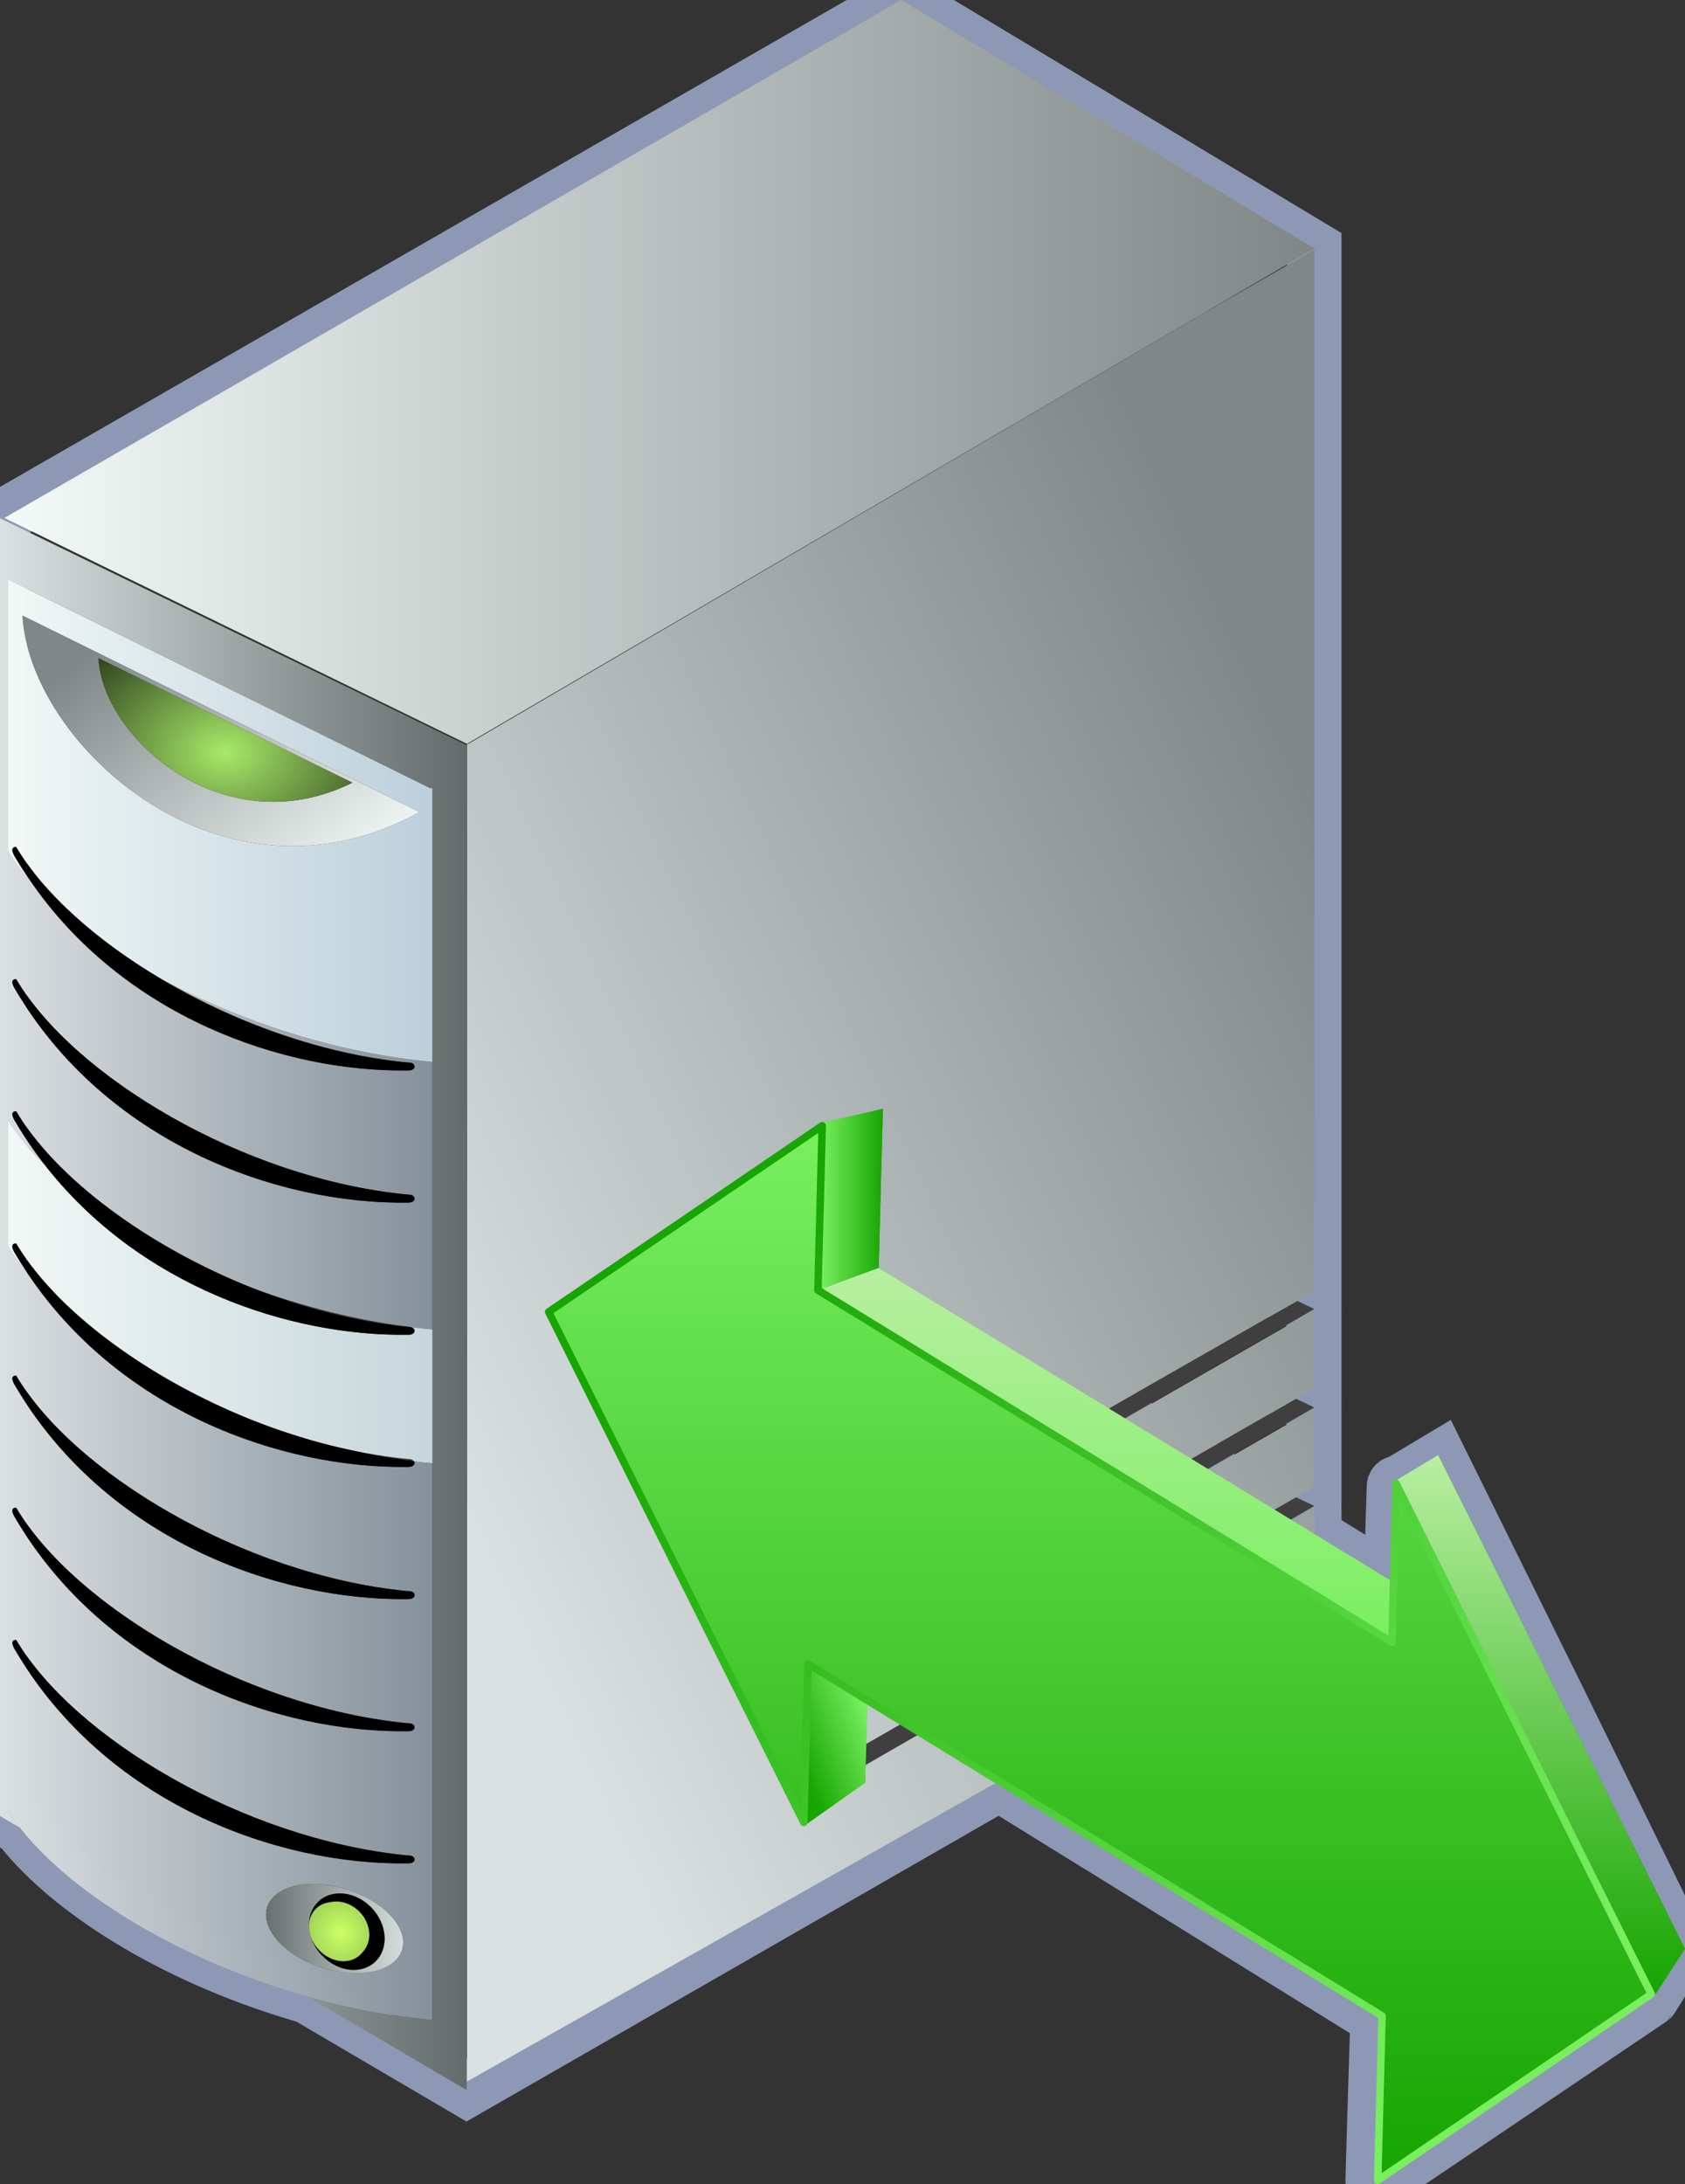 <svg xmlns="http://www.w3.org/2000/svg" xmlns:xlink="http://www.w3.org/1999/xlink" version="1.1" width="0.646" height="0.837" viewBox="0 0 46.52 60.274">
  <rect x="0" y="0" width="46.52" height="60.274" fill="#333333" stroke="none"/>
  <title><![CDATA[Edge Server]]></title>
  <g transform=" scale(1) ">
    <path xmlns="http://www.w3.org/2000/svg" d="  M46.419,53.806 L43.103,47.042 L39.742,40.245 L38.598,40.928 C38.585,40.926 38.574,40.922 38.562,40.925 C38.516,40.934 38.484,40.974 38.483,41.021 L38.401,43.672 L24.392,35.038 L24.526,30.67 L22.897,31.034 C22.865,31.021 22.83,31.022 22.802,31.043 L19.031,33.584 L15.261,36.124 C15.22,36.153 15.206,36.209 15.226,36.254 L18.702,43.28 L22.177,50.305 C22.198,50.349 22.245,50.371 22.291,50.36 C22.324,50.353 22.346,50.329 22.358,50.3 L23.957,49.181 L24.037,47.039 L26.308,48.446 L30.269,50.897 C30.278,50.903 30.287,50.908 30.296,50.911 L34.175,53.312 L38.031,55.699 L37.962,57.898 L37.895,60.156 C37.893,60.195 37.913,60.23 37.948,60.249 C37.962,60.258 37.978,60.262 37.993,60.262 C38.016,60.263 38.037,60.258 38.055,60.246 L41.824,57.704 L45.593,55.162 C45.608,55.151 46.391,53.883 46.398,53.869 L46.419,53.806 Z" style="stroke-width: 1.5; stroke: #8d98b5; stroke-dasharray: none; stroke-linecap: butt; stroke-linejoin: miter; fill: none; "/>
    <path xmlns="http://www.w3.org/2000/svg" d="  M36.287,6.856 L24.88,0 L0,14.302 L0,50.115 L0.55,50.439 C2.03,52.33 5.095,54.133 8.476,55.093 L12.883,57.68 L36.287,44.239 L36.287,41.593 L36.286,41.56 L35.778,41.319 L36.287,41.026 L36.287,38.876 L36.286,38.841 L35.778,38.601 L36.287,38.308 L36.287,36.156 L36.286,36.124 L35.814,35.899 L36.287,35.629 L36.287,6.889 L36.287,6.856 Z" style="stroke-width: 1.5; stroke: #8d98b5; stroke-dasharray: none; stroke-linecap: butt; stroke-linejoin: miter; fill: none; "/>
    <path xmlns="http://www.w3.org/2000/svg" d="  M22.053,44.335 L36.286,36.124 L35.814,35.899 L22.053,43.756 L22.053,44.335 Z" style="fill-rule: evenodd; fill: #3f3f3f; "/>
    <path xmlns="http://www.w3.org/2000/svg" d="  M22.053,47.053 L36.286,38.841 L35.778,38.601 L22.053,46.474 L22.053,47.053 Z" style="fill-rule: evenodd; fill: #3f3f3f; "/>
    <path xmlns="http://www.w3.org/2000/svg" d="  M22.053,49.772 L36.286,41.56 L35.778,41.319 L22.053,49.193 L22.053,49.772 Z" style="fill-rule: evenodd; fill: #3f3f3f; "/>
    <defs xmlns="http://www.w3.org/2000/svg" xmlns:xlink="http://www.w3.org/1999/xlink">
      <linearGradient id="grad1277">
        <stop offset="0%" stop-color="#646c6b" stop-opacity="1"/>
        <stop offset="100%" stop-color="#dae1e1" stop-opacity="1"/>
      </linearGradient>
      <linearGradient xlink:href="#grad1277" id="grad1278" x1="0" y1="0" x2="0" y2="1" gradientTransform="rotate(90 .5 .5)" gradientUnits="objectBoundingBox">
  </linearGradient>
    </defs>
    <path xmlns="http://www.w3.org/2000/svg" d="  M12.883,20.567 L0,14.302 L0,50.115 L0.55,50.439 C0.432,50.288 0.323,50.135 0.224,49.981 L0.224,34.4 L0.224,30.924 L0.224,23.488 L0.224,15.991 L11.87,21.748 C11.87,21.748 11.915,21.753 11.937,21.755 L11.937,29.304 L11.937,36.688 L11.937,40.381 L11.937,55.745 C10.78,55.641 9.61,55.413 8.476,55.092 L12.883,57.679 L12.883,20.567 Z" style="fill-rule: evenodd; fill: url(#grad1278); "/>
    <defs xmlns="http://www.w3.org/2000/svg" xmlns:xlink="http://www.w3.org/1999/xlink">
      <linearGradient id="grad1279">
        <stop offset="0%" stop-color="#85919c" stop-opacity="0.988"/>
        <stop offset="100%" stop-color="#dadfe1" stop-opacity="0.988"/>
      </linearGradient>
      <linearGradient xlink:href="#grad1279" id="grad1280" x1="0" y1="0" x2="0" y2="1" gradientTransform="rotate(90 .5 .5)" gradientUnits="objectBoundingBox">
  </linearGradient>
    </defs>
    <path xmlns="http://www.w3.org/2000/svg" d="  M11.446,40.375 C11.446,40.433 11.377,40.48 11.288,40.48 C11.281,40.48 11.266,40.482 11.266,40.482 C7.788,40.533 3.253,38.953 0.692,35.035 C0.517,34.822 0.358,34.61 0.224,34.4 L0.224,49.981 C0.323,50.134 0.431,50.287 0.55,50.438 C2.029,52.329 5.094,54.133 8.475,55.092 C9.61,55.413 10.78,55.641 11.936,55.745 L11.936,40.382 C11.768,40.366 11.597,40.348 11.427,40.326 C11.438,40.342 11.446,40.358 11.446,40.375 Z M11.098,53.812 C10.909,54.408 9.922,54.629 8.896,54.303 C7.869,53.977 7.19,53.229 7.378,52.632 C7.567,52.036 8.553,51.815 9.581,52.142 C10.607,52.467 11.287,53.215 11.098,53.812 Z M11.288,51.422 C11.281,51.422 11.266,51.423 11.266,51.423 C7.66,51.477 2.914,49.775 0.413,45.529 C0.232,45.23 0.448,45.257 0.448,45.257 C2.031,47.935 6.698,50.745 11.203,51.2 C11.223,51.202 11.287,51.206 11.296,51.206 C11.384,51.206 11.446,51.26 11.446,51.316 C11.446,51.374 11.377,51.422 11.288,51.422 Z M11.288,47.775 C11.281,47.775 11.266,47.775 11.266,47.775 C7.66,47.829 2.914,46.127 0.413,41.881 C0.232,41.582 0.448,41.609 0.448,41.609 C2.031,44.287 6.698,47.099 11.203,47.551 C11.223,47.554 11.287,47.558 11.296,47.558 C11.384,47.558 11.446,47.611 11.446,47.67 C11.446,47.727 11.377,47.775 11.288,47.775 Z M11.288,44.128 C11.281,44.128 11.266,44.129 11.266,44.129 C7.66,44.182 2.914,42.481 0.413,38.235 C0.232,37.935 0.448,37.964 0.448,37.964 C2.031,40.641 6.698,43.451 11.203,43.906 C11.223,43.907 11.287,43.911 11.296,43.911 C11.384,43.911 11.446,43.966 11.446,44.023 C11.446,44.08 11.377,44.128 11.288,44.128 Z" style="fill-rule: evenodd; fill: url(#grad1280); "/>
    <defs xmlns="http://www.w3.org/2000/svg" xmlns:xlink="http://www.w3.org/1999/xlink">
      <linearGradient id="grad1281">
        <stop offset="0%" stop-color="#85919c" stop-opacity="0.988"/>
        <stop offset="100%" stop-color="#dadfe1" stop-opacity="0.988"/>
      </linearGradient>
      <linearGradient xlink:href="#grad1281" id="grad1282" x1="0" y1="0" x2="0" y2="1" gradientTransform="rotate(90 .5 .5)" gradientUnits="objectBoundingBox">
  </linearGradient>
    </defs>
    <path xmlns="http://www.w3.org/2000/svg" d="  M11.203,29.317 C11.223,29.319 11.287,29.323 11.296,29.323 C11.384,29.323 11.446,29.377 11.446,29.434 C11.446,29.492 11.377,29.54 11.288,29.54 C11.281,29.54 11.266,29.54 11.266,29.54 C7.838,29.593 3.382,28.056 0.804,24.258 C0.583,24.004 0.388,23.747 0.225,23.489 L0.225,30.925 C0.484,31.331 0.821,31.735 1.225,32.132 C0.934,31.759 0.662,31.362 0.414,30.94 C0.233,30.641 0.449,30.668 0.449,30.668 C1.531,32.499 4.054,34.392 6.981,35.55 C8.36,36.057 9.829,36.431 11.29,36.617 C11.292,36.617 11.295,36.617 11.296,36.617 C11.303,36.617 11.309,36.619 11.316,36.62 C11.501,36.643 11.687,36.665 11.871,36.682 C11.893,36.685 11.915,36.688 11.938,36.689 L11.938,29.305 C9.338,29.071 6.673,28.207 4.491,27.041 C6.466,28.204 8.857,29.081 11.203,29.317 Z M11.288,33.187 C11.281,33.187 11.266,33.188 11.266,33.188 C7.66,33.241 2.914,31.541 0.413,27.294 C0.232,26.995 0.448,27.023 0.448,27.023 C2.031,29.699 6.698,32.51 11.203,32.963 C11.223,32.965 11.287,32.97 11.296,32.97 C11.384,32.97 11.446,33.025 11.446,33.082 C11.446,33.139 11.377,33.187 11.288,33.187 Z" style="fill-rule: evenodd; fill: url(#grad1282); "/>
    <defs xmlns="http://www.w3.org/2000/svg" xmlns:xlink="http://www.w3.org/1999/xlink">
      <linearGradient id="grad1283">
        <stop offset="0%" stop-color="#c8d8dd" stop-opacity="0.988"/>
        <stop offset="100%" stop-color="#f3f9f7" stop-opacity="0.988"/>
      </linearGradient>
      <linearGradient xlink:href="#grad1283" id="grad1284" x1="0" y1="0" x2="0" y2="1" gradientTransform="rotate(90 .5 .5)" gradientUnits="objectBoundingBox">
  </linearGradient>
    </defs>
    <path xmlns="http://www.w3.org/2000/svg" d="  M11.87,36.681 C11.686,36.664 11.5,36.642 11.315,36.62 C11.391,36.627 11.446,36.675 11.446,36.729 C11.446,36.786 11.377,36.835 11.288,36.835 C11.281,36.835 11.266,36.835 11.266,36.835 C8.018,36.883 3.848,35.507 1.224,32.132 C0.821,31.735 0.483,31.331 0.224,30.925 L0.224,34.4 C0.358,34.61 0.517,34.822 0.692,35.035 C0.597,34.889 0.502,34.741 0.413,34.588 C0.232,34.288 0.448,34.316 0.448,34.316 C1.393,35.917 3.444,37.565 5.902,38.729 C7.077,39.286 8.348,39.732 9.634,40.008 C10.156,40.12 10.681,40.205 11.203,40.258 C11.223,40.259 11.287,40.265 11.296,40.265 C11.357,40.265 11.405,40.292 11.428,40.327 C11.599,40.349 11.769,40.367 11.938,40.382 L11.938,36.689 C11.915,36.687 11.893,36.684 11.87,36.681 Z" style="fill-rule: evenodd; fill: url(#grad1284); "/>
    <defs xmlns="http://www.w3.org/2000/svg" xmlns:xlink="http://www.w3.org/1999/xlink">
      <linearGradient id="grad1285">
        <stop offset="0%" stop-color="#bdd1dd" stop-opacity="0.988"/>
        <stop offset="100%" stop-color="#f3f9f7" stop-opacity="0.988"/>
      </linearGradient>
      <linearGradient xlink:href="#grad1285" id="grad1286" x1="0" y1="0" x2="0" y2="1" gradientTransform="rotate(90 .5 .5)" gradientUnits="objectBoundingBox">
  </linearGradient>
    </defs>
    <path xmlns="http://www.w3.org/2000/svg" d="  M11.87,21.749 L0.224,15.991 L0.224,23.488 C0.387,23.746 0.582,24.003 0.803,24.257 C0.667,24.059 0.536,23.858 0.412,23.647 C0.231,23.347 0.447,23.375 0.447,23.375 C1.205,24.658 2.672,25.97 4.49,27.041 C6.672,28.206 9.337,29.07 11.937,29.305 L11.937,21.756 C11.915,21.754 11.87,21.749 11.87,21.749 Z M0.619,16.988 L11.583,22.409 C6.146,25.413 0.827,20.567 0.619,16.988 Z" style="fill-rule: evenodd; fill: url(#grad1286); "/>
    <path xmlns="http://www.w3.org/2000/svg" d="  M11.296,51.206 C11.287,51.206 11.223,51.201 11.203,51.199 C6.698,50.745 2.031,47.934 0.448,45.257 C0.448,45.257 0.232,45.23 0.413,45.528 C2.913,49.775 7.66,51.477 11.266,51.422 C11.266,51.422 11.281,51.421 11.288,51.421 C11.377,51.421 11.446,51.373 11.446,51.315 C11.446,51.259 11.384,51.206 11.296,51.206 Z" style="fill-rule: evenodd; fill: #000000; "/>
    <path xmlns="http://www.w3.org/2000/svg" d="  M11.296,47.557 C11.287,47.557 11.223,47.553 11.203,47.551 C6.698,47.098 2.031,44.286 0.448,41.608 C0.448,41.608 0.232,41.581 0.413,41.88 C2.913,46.127 7.66,47.829 11.266,47.774 C11.266,47.774 11.281,47.774 11.288,47.774 C11.377,47.774 11.446,47.726 11.446,47.669 C11.446,47.611 11.384,47.557 11.296,47.557 Z" style="fill-rule: evenodd; fill: #000000; "/>
    <path xmlns="http://www.w3.org/2000/svg" d="  M11.296,43.91 C11.287,43.91 11.223,43.906 11.203,43.905 C6.698,43.451 2.031,40.64 0.448,37.963 C0.448,37.963 0.232,37.934 0.413,38.234 C2.913,42.481 7.66,44.182 11.266,44.129 C11.266,44.129 11.281,44.127 11.288,44.127 C11.377,44.127 11.446,44.079 11.446,44.021 C11.446,43.964 11.384,43.91 11.296,43.91 Z" style="fill-rule: evenodd; fill: #000000; "/>
    <path xmlns="http://www.w3.org/2000/svg" d="  M11.428,40.326 C10.829,40.253 10.23,40.146 9.633,40.007 C8.348,39.731 7.077,39.286 5.901,38.728 C3.443,37.564 1.392,35.916 0.447,34.316 C0.447,34.316 0.231,34.287 0.412,34.587 C0.501,34.74 0.596,34.887 0.692,35.035 C3.253,38.953 7.788,40.533 11.265,40.482 C11.265,40.482 11.281,40.48 11.287,40.48 C11.376,40.48 11.445,40.433 11.445,40.375 C11.446,40.358 11.438,40.342 11.428,40.326 Z" style="fill-rule: evenodd; fill: #000000; "/>
    <path xmlns="http://www.w3.org/2000/svg" d="  M11.315,36.62 C11.307,36.618 11.299,36.617 11.29,36.617 C11.277,36.617 11.222,36.612 11.203,36.61 C9.778,36.467 8.336,36.086 6.98,35.549 C4.054,34.391 1.53,32.499 0.448,30.668 C0.448,30.668 0.232,30.64 0.413,30.939 C0.662,31.361 0.934,31.759 1.224,32.131 C3.848,35.507 8.018,36.883 11.266,36.834 C11.266,36.834 11.281,36.834 11.288,36.834 C11.377,36.834 11.446,36.786 11.446,36.728 C11.446,36.676 11.391,36.627 11.315,36.62 Z" style="fill-rule: evenodd; fill: #000000; "/>
    <path xmlns="http://www.w3.org/2000/svg" d="  M11.296,29.323 C11.287,29.323 11.223,29.319 11.203,29.317 C8.857,29.081 6.466,28.204 4.491,27.041 C2.673,25.971 1.206,24.659 0.448,23.375 C0.448,23.375 0.232,23.348 0.413,23.648 C0.536,23.858 0.667,24.06 0.804,24.258 C3.382,28.056 7.838,29.593 11.266,29.54 C11.266,29.54 11.281,29.54 11.288,29.54 C11.377,29.54 11.446,29.492 11.446,29.434 C11.446,29.377 11.384,29.323 11.296,29.323 Z" style="fill-rule: evenodd; fill: #000000; "/>
    <path xmlns="http://www.w3.org/2000/svg" d="  M11.296,32.969 C11.287,32.969 11.223,32.965 11.203,32.962 C6.698,32.51 2.031,29.698 0.448,27.022 C0.448,27.022 0.232,26.994 0.413,27.293 C2.913,31.54 7.66,33.241 11.266,33.188 C11.266,33.188 11.281,33.186 11.288,33.186 C11.377,33.186 11.446,33.138 11.446,33.08 C11.446,33.023 11.384,32.969 11.296,32.969 Z" style="fill-rule: evenodd; fill: #000000; "/>
    <defs xmlns="http://www.w3.org/2000/svg">
      <linearGradient id="grad1287">
        <stop offset="0%" stop-color="#646c6b" stop-opacity="1"/>
        <stop offset="100%" stop-color="#dae1e1" stop-opacity="1"/>
      </linearGradient>
    </defs>
    <path xmlns="http://www.w3.org/2000/svg" d="  M9.581,52.143 C8.553,51.816 7.567,52.036 7.378,52.633 C7.19,53.23 7.869,53.977 8.896,54.304 C9.922,54.629 10.909,54.409 11.098,53.812 C11.287,53.215 10.607,52.467 9.581,52.143 Z M10.356,54.139 C9.974,54.499 9.316,54.417 8.884,53.956 C8.743,53.809 8.647,53.639 8.589,53.466 C8.552,53.352 8.533,53.238 8.532,53.126 C8.529,52.878 8.614,52.643 8.792,52.477 C9.172,52.117 9.832,52.199 10.264,52.658 C10.696,53.116 10.738,53.78 10.356,54.139 Z" style="fill-rule: evenodd; fill: url(#grad1287); "/>
    <path xmlns="http://www.w3.org/2000/svg" d="  M8.792,52.476 C8.615,52.643 8.529,52.877 8.532,53.125 C8.539,52.949 8.605,52.784 8.734,52.664 C8.836,52.568 8.966,52.513 9.104,52.497 C9.379,52.428 9.705,52.524 9.938,52.772 C10.255,53.108 10.282,53.599 10.003,53.881 C9.984,53.905 9.964,53.928 9.943,53.948 C9.646,54.227 9.137,54.164 8.804,53.808 C8.705,53.703 8.636,53.586 8.59,53.465 C8.647,53.637 8.744,53.808 8.884,53.955 C9.316,54.416 9.975,54.497 10.357,54.138 C10.739,53.779 10.697,53.115 10.265,52.656 C9.832,52.199 9.172,52.116 8.792,52.476 Z" style="fill-rule: evenodd; fill: #000000; "/>
    <defs xmlns="http://www.w3.org/2000/svg">
      <radialGradient id="grad1288" cx="50%" cy="50%" r="100%">
        <stop offset="0%" stop-color="#ccff66" stop-opacity="1"/>
        <stop offset="100%" stop-color="#7ab04a" stop-opacity="1"/>
      </radialGradient>
    </defs>
    <path xmlns="http://www.w3.org/2000/svg" d="  M9.942,53.949 C9.963,53.929 9.983,53.906 10.002,53.882 C10.281,53.6 10.255,53.108 9.938,52.772 C9.704,52.525 9.378,52.429 9.104,52.498 C8.965,52.514 8.835,52.568 8.733,52.665 C8.605,52.785 8.539,52.95 8.531,53.126 C8.532,53.238 8.551,53.352 8.588,53.466 C8.634,53.587 8.704,53.705 8.803,53.809 C9.137,54.165 9.646,54.228 9.942,53.949 Z" style="fill-rule: evenodd; fill: url(#grad1288); "/>
    <defs xmlns="http://www.w3.org/2000/svg" xmlns:xlink="http://www.w3.org/1999/xlink">
      <linearGradient id="grad1289">
        <stop offset="0%" stop-color="#7f8787" stop-opacity="1"/>
        <stop offset="100%" stop-color="#f3f9f7" stop-opacity="1"/>
      </linearGradient>
      <linearGradient xlink:href="#grad1289" id="grad1290" x1="0" y1="0" x2="0" y2="1" gradientTransform="rotate(315 .5 .5)" gradientUnits="objectBoundingBox">
  </linearGradient>
    </defs>
    <path xmlns="http://www.w3.org/2000/svg" d="  M0.619,16.988 C0.827,20.567 6.146,25.413 11.583,22.409 L0.619,16.988 Z M2.72,18.164 L9.73,21.599 C6.186,23.358 2.812,20.344 2.72,18.164 Z" style="fill-rule: evenodd; fill: url(#grad1290); "/>
    <defs xmlns="http://www.w3.org/2000/svg">
      <radialGradient id="grad1291" cx="50%" cy="50%" r="100%">
        <stop offset="0%" stop-color="#a7e968" stop-opacity="1"/>
        <stop offset="100%" stop-color="#000000" stop-opacity="1"/>
      </radialGradient>
    </defs>
    <path xmlns="http://www.w3.org/2000/svg" d="  M2.72,18.164 C2.812,20.343 6.186,23.358 9.73,21.599 L2.72,18.164 Z" style="fill-rule: evenodd; fill: url(#grad1291); "/>
    <defs xmlns="http://www.w3.org/2000/svg" xmlns:xlink="http://www.w3.org/1999/xlink">
      <linearGradient id="grad1292">
        <stop offset="0%" stop-color="#7f8787" stop-opacity="1"/>
        <stop offset="100%" stop-color="#dae1e1" stop-opacity="1"/>
      </linearGradient>
      <linearGradient xlink:href="#grad1292" id="grad1293" x1="0" y1="0" x2="0" y2="1" gradientTransform="rotate(45 .5 .5)" gradientUnits="objectBoundingBox">
  </linearGradient>
    </defs>
    <path xmlns="http://www.w3.org/2000/svg" d="  M12.913,20.537 L12.893,20.527 L12.893,57.443 L36.287,44.24 L36.287,41.593 L22.053,49.772 L22.053,49.193 L35.778,41.319 L36.287,41.026 L36.287,38.876 L22.053,47.053 L22.053,46.474 L35.778,38.601 L36.287,38.308 L36.287,36.156 L22.053,44.335 L22.053,43.756 L35.814,35.899 L36.287,35.629 L36.287,6.889 L33.147,8.694 L12.913,20.537 Z" style="fill-rule: evenodd; fill: url(#grad1293); "/>
    <defs xmlns="http://www.w3.org/2000/svg" xmlns:xlink="http://www.w3.org/1999/xlink">
      <linearGradient id="grad1294">
        <stop offset="0%" stop-color="#7f8787" stop-opacity="1"/>
        <stop offset="100%" stop-color="#f3f9f7" stop-opacity="1"/>
      </linearGradient>
      <linearGradient xlink:href="#grad1294" id="grad1295" x1="0" y1="0" x2="0" y2="1" gradientTransform="rotate(90 .5 .5)" gradientUnits="objectBoundingBox">
  </linearGradient>
    </defs>
    <path xmlns="http://www.w3.org/2000/svg" d="  M24.88,0 L0.12,14.293 L12.893,20.527 L36.287,6.856 L24.88,0 Z" style="fill-rule: evenodd; fill: url(#grad1295); "/>
    <path xmlns="http://www.w3.org/2000/svg" d="  M46.52,53.784 L43.112,46.969 L39.705,40.154 L39.647,42.27 L39.591,44.387 L35.732,42.02 L31.873,39.653 L31.873,39.655 L31.873,39.658 L28.066,37.324 L24.259,34.99 L24.316,32.794 L24.375,30.598 L20.722,33.085 L17.067,35.57 L20.476,42.385 L23.883,49.2 L23.939,47.084 L23.994,44.968 L27.856,47.335 L31.715,49.701 L31.715,49.698 L31.715,49.697 L35.522,52.031 L39.328,54.365 L39.269,56.56 L39.212,58.757 L42.867,56.271 L46.52,53.784 Z" style="fill-rule: evenodd; fill: #16a501; "/>
    <defs xmlns="http://www.w3.org/2000/svg" xmlns:xlink="http://www.w3.org/1999/xlink">
      <linearGradient id="grad1296">
        <stop offset="0%" stop-color="#16a501" stop-opacity="1"/>
        <stop offset="100%" stop-color="#79ef60" stop-opacity="1"/>
      </linearGradient>
      <linearGradient xlink:href="#grad1296" id="grad1297" x1="0" y1="0" x2="0" y2="1" gradientTransform="rotate(180 .5 .5)" gradientUnits="objectBoundingBox">
  </linearGradient>
    </defs>
    <path xmlns="http://www.w3.org/2000/svg" d="  M45.662,55.006 L42.139,47.959 L38.616,40.917 L38.557,43.104 L38.5,45.292 L34.511,42.844 L30.521,40.399 L30.521,40.402 L30.521,40.403 L26.586,37.991 L22.651,35.578 L22.712,33.308 L22.771,31.04 L18.995,33.609 L15.219,36.178 L18.74,43.222 L22.262,50.267 L22.321,48.079 L22.378,45.892 L26.368,48.337 L30.357,50.783 L30.357,50.782 L30.357,50.779 L34.294,53.192 L38.227,55.606 L38.167,57.874 L38.108,60.144 L41.885,57.575 L45.662,55.006 Z" style="fill-rule: evenodd; fill: url(#grad1297); "/>
    <defs xmlns="http://www.w3.org/2000/svg" xmlns:xlink="http://www.w3.org/1999/xlink">
      <linearGradient id="grad1298">
        <stop offset="0%" stop-color="#16a501" stop-opacity="1"/>
        <stop offset="100%" stop-color="#79ef60" stop-opacity="1"/>
      </linearGradient>
      <linearGradient xlink:href="#grad1298" id="grad1299" x1="0" y1="0" x2="0" y2="1" gradientTransform="rotate(90 .5 .5)" gradientUnits="objectBoundingBox">
  </linearGradient>
    </defs>
    <path xmlns="http://www.w3.org/2000/svg" d="  M22.696,30.983 L24.375,30.598 L24.259,34.99 L22.651,35.578 L22.696,30.983 Z" style="fill-rule: evenodd; fill: url(#grad1299); "/>
    <defs xmlns="http://www.w3.org/2000/svg" xmlns:xlink="http://www.w3.org/1999/xlink">
      <linearGradient id="grad1300">
        <stop offset="0%" stop-color="#79ef60" stop-opacity="1"/>
        <stop offset="100%" stop-color="#b8efa1" stop-opacity="1"/>
      </linearGradient>
      <linearGradient xlink:href="#grad1300" id="grad1301" x1="0" y1="0" x2="0" y2="1" gradientTransform="rotate(180 .5 .5)" gradientUnits="objectBoundingBox">
  </linearGradient>
    </defs>
    <path xmlns="http://www.w3.org/2000/svg" d="  M24.259,34.99 L38.527,43.699 L38.5,45.292 L22.651,35.578 L24.259,34.99 Z" style="fill-rule: evenodd; fill: url(#grad1301); "/>
    <defs xmlns="http://www.w3.org/2000/svg" xmlns:xlink="http://www.w3.org/1999/xlink">
      <linearGradient id="grad1302">
        <stop offset="0%" stop-color="#16a501" stop-opacity="1"/>
        <stop offset="100%" stop-color="#b8efa1" stop-opacity="1"/>
      </linearGradient>
      <linearGradient xlink:href="#grad1302" id="grad1303" x1="0" y1="0" x2="0" y2="1" gradientTransform="rotate(180 .5 .5)" gradientUnits="objectBoundingBox">
  </linearGradient>
    </defs>
    <path xmlns="http://www.w3.org/2000/svg" d="  M38.528,40.864 L39.705,40.154 L46.52,53.784 L45.677,55.078 L38.528,40.864 Z" style="fill-rule: evenodd; fill: url(#grad1303); "/>
    <defs xmlns="http://www.w3.org/2000/svg" xmlns:xlink="http://www.w3.org/1999/xlink">
      <linearGradient id="grad1304">
        <stop offset="0%" stop-color="#16a501" stop-opacity="1"/>
        <stop offset="100%" stop-color="#79ef60" stop-opacity="1"/>
      </linearGradient>
      <linearGradient xlink:href="#grad1304" id="grad1305" x1="0" y1="0" x2="0" y2="1" gradientTransform="rotate(225 .5 .5)" gradientUnits="objectBoundingBox">
  </linearGradient>
    </defs>
    <path xmlns="http://www.w3.org/2000/svg" d="  M23.883,49.2 L23.961,46.811 L22.378,45.892 L22.244,50.359 L23.883,49.2 Z" style="fill-rule: evenodd; fill: url(#grad1305); "/>
    <defs xmlns="http://www.w3.org/2000/svg" xmlns:xlink="http://www.w3.org/1999/xlink">
      <linearGradient id="grad1306">
        <stop offset="0%" stop-color="#16a501" stop-opacity="1"/>
        <stop offset="100%" stop-color="#79ef60" stop-opacity="1"/>
      </linearGradient>
      <linearGradient xlink:href="#grad1306" id="grad1307" x1="0" y1="0" x2="0" y2="1" gradientTransform="rotate(315 .5 .5)" gradientUnits="objectBoundingBox">
  </linearGradient>
    </defs>
    <path xmlns="http://www.w3.org/2000/svg" d="  M37.988,60.26 C37.952,60.243 37.933,60.206 37.934,60.167 L37.993,57.898 L38.051,55.689 L34.168,53.307 L30.261,50.911 C30.251,50.908 30.241,50.904 30.233,50.898 L26.242,48.452 L22.405,46.1 L22.352,48.109 L22.295,50.296 C22.294,50.343 22.259,50.383 22.213,50.393 C22.168,50.405 22.12,50.381 22.099,50.339 L18.577,43.294 L15.056,36.251 C15.032,36.205 15.046,36.148 15.089,36.119 L18.867,33.55 L22.643,30.981 C22.675,30.959 22.716,30.957 22.75,30.975 C22.784,30.993 22.805,31.029 22.804,31.068 L22.744,33.337 L22.686,35.545 L26.57,37.928 L30.481,40.325 C30.49,40.328 30.498,40.332 30.505,40.337 L34.494,42.782 L38.332,45.136 L38.384,43.127 L38.441,40.939 C38.443,40.892 38.476,40.852 38.522,40.841 C38.569,40.831 38.614,40.853 38.637,40.895 L42.158,47.941 L45.681,54.986 L45.59,55.031 L45.681,54.986 C45.703,55.031 45.69,55.087 45.648,55.116 L41.872,57.686 L38.095,60.256 C38.076,60.269 38.054,60.274 38.033,60.272 C38.018,60.272 38.002,60.269 37.988,60.26 Z M30.34,50.717 L34.274,53.131 L38.209,55.543 C38.241,55.562 38.259,55.598 38.259,55.634 L38.199,57.904 L38.144,59.972 L41.755,57.515 L45.457,54.997 L41.975,48.034 L38.637,41.358 L38.59,43.133 L38.531,45.322 C38.531,45.358 38.512,45.392 38.479,45.41 C38.446,45.426 38.407,45.426 38.375,45.407 L34.387,42.96 L30.422,40.53 C30.413,40.527 30.405,40.524 30.398,40.518 L26.462,38.105 L22.526,35.692 C22.494,35.673 22.475,35.639 22.477,35.602 L22.537,33.333 L22.591,31.265 L18.981,33.721 L15.279,36.239 L18.761,43.202 L22.099,49.877 L22.146,48.102 L22.203,45.915 C22.204,45.878 22.225,45.845 22.257,45.827 C22.29,45.81 22.329,45.811 22.36,45.83 L26.35,48.276 L30.314,50.706 C30.324,50.71 30.332,50.714 30.34,50.717 Z" style="fill-rule: evenodd; fill: url(#grad1307); "/>
    <!--converted by libvisio2svg-->
  </g>
</svg>
